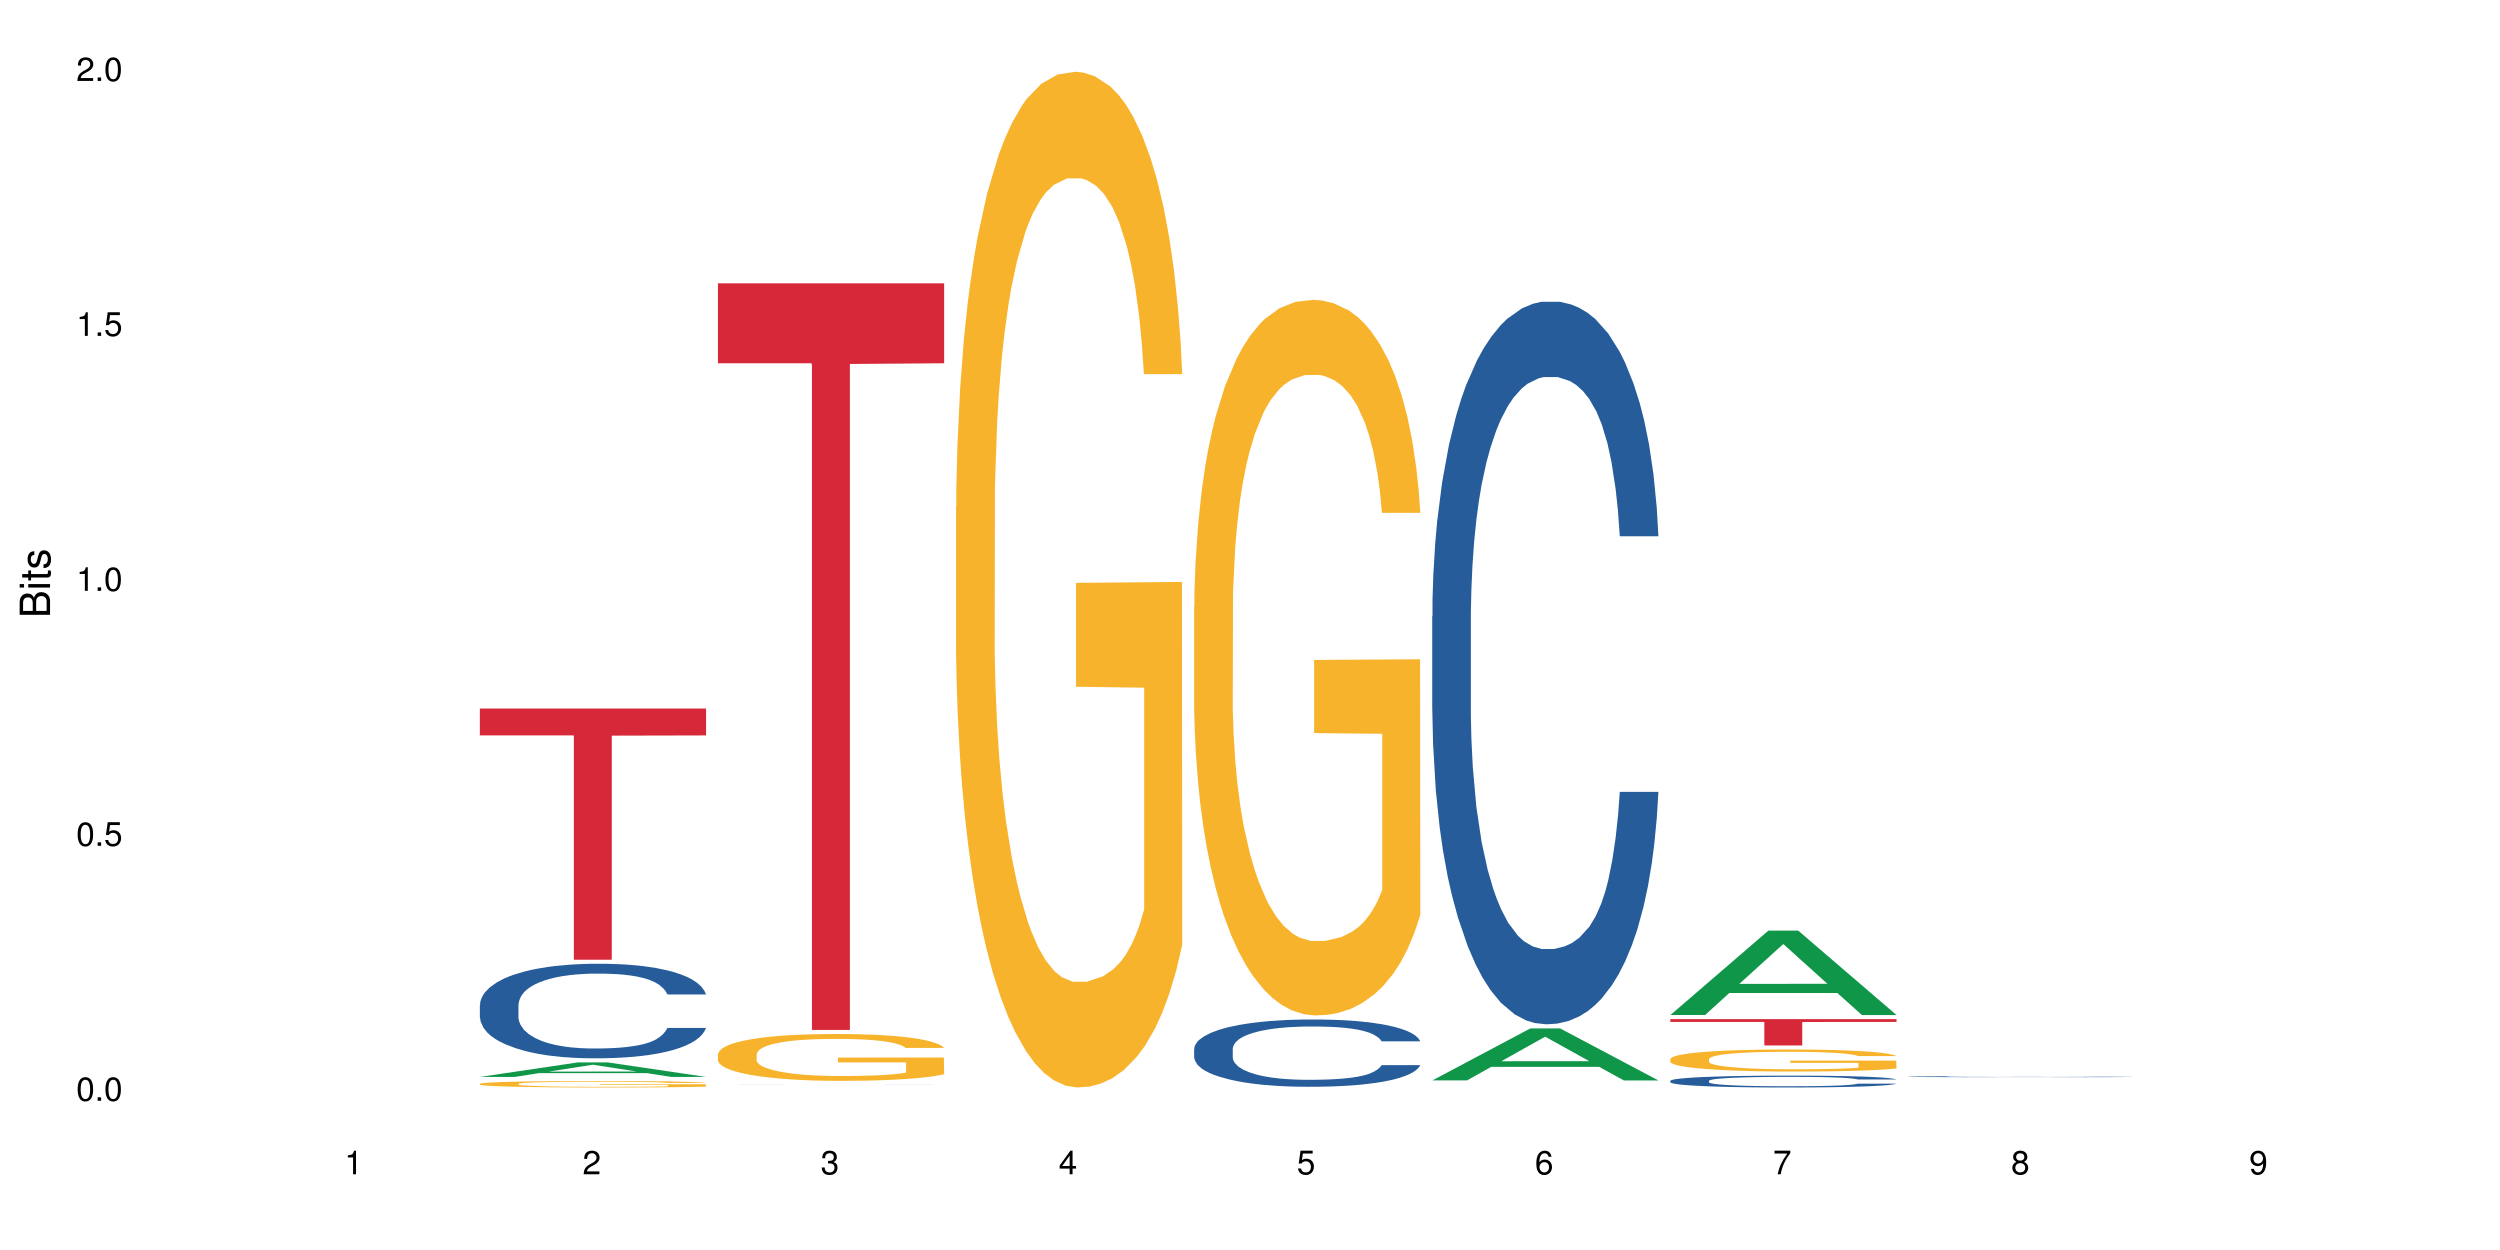 <?xml version="1.0" encoding="UTF-8"?>
<svg xmlns="http://www.w3.org/2000/svg" xmlns:xlink="http://www.w3.org/1999/xlink" width="720pt" height="360pt" viewBox="0 0 720 360" version="1.1">
<defs>
<g>
<symbol overflow="visible" id="glyph0-0">
<path style="stroke:none;" d=""/>
</symbol>
<symbol overflow="visible" id="glyph0-1">
<path style="stroke:none;" d="M 2.641 -6.797 C 2 -6.797 1.422 -6.531 1.078 -6.047 C 0.641 -5.453 0.406 -4.547 0.406 -3.297 C 0.406 -1 1.188 0.219 2.641 0.219 C 4.078 0.219 4.859 -1 4.859 -3.234 C 4.859 -4.562 4.656 -5.438 4.203 -6.047 C 3.844 -6.531 3.281 -6.797 2.641 -6.797 Z M 2.641 -6.047 C 3.547 -6.047 4 -5.125 4 -3.312 C 4 -1.375 3.562 -0.484 2.625 -0.484 C 1.734 -0.484 1.281 -1.422 1.281 -3.281 C 1.281 -5.141 1.734 -6.047 2.641 -6.047 Z M 2.641 -6.047 "/>
</symbol>
<symbol overflow="visible" id="glyph0-2">
<path style="stroke:none;" d="M 1.828 -1 L 0.828 -1 L 0.828 0 L 1.828 0 Z M 1.828 -1 "/>
</symbol>
<symbol overflow="visible" id="glyph0-3">
<path style="stroke:none;" d="M 4.562 -6.797 L 1.062 -6.797 L 0.547 -3.094 L 1.328 -3.094 C 1.719 -3.562 2.047 -3.734 2.578 -3.734 C 3.484 -3.734 4.062 -3.109 4.062 -2.094 C 4.062 -1.125 3.484 -0.531 2.578 -0.531 C 1.828 -0.531 1.375 -0.906 1.188 -1.672 L 0.328 -1.672 C 0.453 -1.109 0.547 -0.844 0.75 -0.594 C 1.125 -0.078 1.828 0.219 2.594 0.219 C 3.969 0.219 4.922 -0.781 4.922 -2.219 C 4.922 -3.562 4.031 -4.484 2.719 -4.484 C 2.25 -4.484 1.859 -4.359 1.469 -4.062 L 1.734 -5.969 L 4.562 -5.969 Z M 4.562 -6.797 "/>
</symbol>
<symbol overflow="visible" id="glyph0-4">
<path style="stroke:none;" d="M 2.484 -4.844 L 2.484 0 L 3.328 0 L 3.328 -6.797 L 2.766 -6.797 C 2.469 -5.75 2.281 -5.609 0.984 -5.453 L 0.984 -4.844 Z M 2.484 -4.844 "/>
</symbol>
<symbol overflow="visible" id="glyph0-5">
<path style="stroke:none;" d="M 4.859 -0.828 L 1.281 -0.828 C 1.359 -1.391 1.672 -1.75 2.5 -2.234 L 3.469 -2.75 C 4.406 -3.266 4.906 -3.969 4.906 -4.812 C 4.906 -5.375 4.672 -5.906 4.266 -6.266 C 3.859 -6.625 3.375 -6.797 2.719 -6.797 C 1.859 -6.797 1.219 -6.5 0.844 -5.922 C 0.609 -5.562 0.5 -5.125 0.484 -4.438 L 1.328 -4.438 C 1.359 -4.906 1.406 -5.188 1.531 -5.406 C 1.75 -5.812 2.188 -6.062 2.703 -6.062 C 3.469 -6.062 4.031 -5.516 4.031 -4.781 C 4.031 -4.25 3.719 -3.797 3.125 -3.438 L 2.234 -2.938 C 0.812 -2.141 0.406 -1.5 0.328 0 L 4.859 0 Z M 4.859 -0.828 "/>
</symbol>
<symbol overflow="visible" id="glyph0-6">
<path style="stroke:none;" d="M 2.125 -3.125 L 2.578 -3.125 C 3.516 -3.125 3.984 -2.703 3.984 -1.891 C 3.984 -1.031 3.469 -0.531 2.578 -0.531 C 1.656 -0.531 1.203 -0.984 1.156 -1.969 L 0.312 -1.969 C 0.344 -1.422 0.438 -1.078 0.609 -0.766 C 0.953 -0.109 1.625 0.219 2.547 0.219 C 3.953 0.219 4.859 -0.609 4.859 -1.906 C 4.859 -2.766 4.516 -3.25 3.703 -3.516 C 4.344 -3.766 4.656 -4.25 4.656 -4.938 C 4.656 -6.109 3.875 -6.797 2.578 -6.797 C 1.203 -6.797 0.484 -6.047 0.453 -4.609 L 1.297 -4.609 C 1.312 -5.016 1.344 -5.25 1.453 -5.453 C 1.641 -5.828 2.062 -6.062 2.594 -6.062 C 3.344 -6.062 3.797 -5.625 3.797 -4.906 C 3.797 -4.422 3.609 -4.141 3.25 -3.984 C 3.016 -3.891 2.719 -3.844 2.125 -3.844 Z M 2.125 -3.125 "/>
</symbol>
<symbol overflow="visible" id="glyph0-7">
<path style="stroke:none;" d="M 3.141 -1.625 L 3.141 0 L 3.984 0 L 3.984 -1.625 L 4.984 -1.625 L 4.984 -2.391 L 3.984 -2.391 L 3.984 -6.797 L 3.359 -6.797 L 0.266 -2.516 L 0.266 -1.625 Z M 3.141 -2.391 L 1 -2.391 L 3.141 -5.359 Z M 3.141 -2.391 "/>
</symbol>
<symbol overflow="visible" id="glyph0-8">
<path style="stroke:none;" d="M 4.781 -5.031 C 4.609 -6.141 3.891 -6.797 2.844 -6.797 C 2.094 -6.797 1.422 -6.438 1.031 -5.828 C 0.609 -5.172 0.406 -4.344 0.406 -3.094 C 0.406 -1.953 0.578 -1.234 0.984 -0.625 C 1.359 -0.078 1.953 0.219 2.703 0.219 C 3.984 0.219 4.922 -0.734 4.922 -2.078 C 4.922 -3.344 4.062 -4.234 2.844 -4.234 C 2.172 -4.234 1.641 -3.969 1.281 -3.469 C 1.281 -5.125 1.828 -6.047 2.797 -6.047 C 3.391 -6.047 3.797 -5.672 3.938 -5.031 Z M 2.734 -3.484 C 3.547 -3.484 4.062 -2.922 4.062 -2 C 4.062 -1.156 3.484 -0.531 2.703 -0.531 C 1.922 -0.531 1.328 -1.188 1.328 -2.047 C 1.328 -2.891 1.906 -3.484 2.734 -3.484 Z M 2.734 -3.484 "/>
</symbol>
<symbol overflow="visible" id="glyph0-9">
<path style="stroke:none;" d="M 4.984 -6.797 L 0.438 -6.797 L 0.438 -5.969 L 4.109 -5.969 C 2.5 -3.656 1.828 -2.234 1.328 0 L 2.219 0 C 2.594 -2.172 3.453 -4.047 4.984 -6.094 Z M 4.984 -6.797 "/>
</symbol>
<symbol overflow="visible" id="glyph0-10">
<path style="stroke:none;" d="M 3.75 -3.578 C 4.453 -4 4.688 -4.344 4.688 -4.984 C 4.688 -6.047 3.844 -6.797 2.641 -6.797 C 1.438 -6.797 0.594 -6.047 0.594 -4.984 C 0.594 -4.359 0.828 -4.016 1.516 -3.578 C 0.734 -3.203 0.359 -2.641 0.359 -1.891 C 0.359 -0.641 1.297 0.219 2.641 0.219 C 3.984 0.219 4.922 -0.641 4.922 -1.875 C 4.922 -2.641 4.531 -3.203 3.75 -3.578 Z M 2.641 -6.047 C 3.359 -6.047 3.812 -5.625 3.812 -4.969 C 3.812 -4.344 3.344 -3.922 2.641 -3.922 C 1.922 -3.922 1.453 -4.344 1.453 -4.984 C 1.453 -5.625 1.922 -6.047 2.641 -6.047 Z M 2.641 -3.203 C 3.484 -3.203 4.062 -2.672 4.062 -1.875 C 4.062 -1.062 3.484 -0.531 2.625 -0.531 C 1.797 -0.531 1.219 -1.078 1.219 -1.875 C 1.219 -2.672 1.797 -3.203 2.641 -3.203 Z M 2.641 -3.203 "/>
</symbol>
<symbol overflow="visible" id="glyph0-11">
<path style="stroke:none;" d="M 0.516 -1.547 C 0.672 -0.438 1.406 0.219 2.438 0.219 C 3.188 0.219 3.859 -0.141 4.266 -0.75 C 4.688 -1.406 4.891 -2.25 4.891 -3.484 C 4.891 -4.625 4.703 -5.359 4.312 -5.953 C 3.938 -6.5 3.344 -6.797 2.594 -6.797 C 1.297 -6.797 0.359 -5.844 0.359 -4.516 C 0.359 -3.25 1.234 -2.344 2.453 -2.344 C 3.094 -2.344 3.562 -2.578 4.016 -3.109 C 4 -1.453 3.469 -0.531 2.5 -0.531 C 1.906 -0.531 1.484 -0.906 1.359 -1.547 Z M 2.578 -6.062 C 3.375 -6.062 3.969 -5.406 3.969 -4.531 C 3.969 -3.688 3.375 -3.094 2.547 -3.094 C 1.734 -3.094 1.234 -3.672 1.234 -4.578 C 1.234 -5.438 1.797 -6.062 2.578 -6.062 Z M 2.578 -6.062 "/>
</symbol>
<symbol overflow="visible" id="glyph1-0">
<path style="stroke:none;" d=""/>
</symbol>
<symbol overflow="visible" id="glyph1-1">
<path style="stroke:none;" d="M 0 -0.953 L 0 -4.891 C 0 -5.719 -0.234 -6.344 -0.734 -6.797 C -1.188 -7.234 -1.812 -7.469 -2.5 -7.469 C -3.547 -7.469 -4.188 -7 -4.625 -5.875 C -4.984 -6.672 -5.641 -7.094 -6.531 -7.094 C -7.156 -7.094 -7.734 -6.859 -8.141 -6.391 C -8.562 -5.938 -8.75 -5.344 -8.75 -4.5 L -8.75 -0.953 Z M -4.984 -2.062 L -7.766 -2.062 L -7.766 -4.219 C -7.766 -4.844 -7.688 -5.203 -7.453 -5.5 C -7.219 -5.812 -6.859 -5.969 -6.375 -5.969 C -5.906 -5.969 -5.531 -5.812 -5.297 -5.5 C -5.062 -5.203 -4.984 -4.844 -4.984 -4.219 Z M -0.984 -2.062 L -4 -2.062 L -4 -4.781 C -4 -5.328 -3.859 -5.688 -3.578 -5.953 C -3.297 -6.219 -2.922 -6.359 -2.484 -6.359 C -2.062 -6.359 -1.688 -6.219 -1.406 -5.953 C -1.109 -5.688 -0.984 -5.328 -0.984 -4.781 Z M -0.984 -2.062 "/>
</symbol>
<symbol overflow="visible" id="glyph1-2">
<path style="stroke:none;" d="M -6.281 -1.797 L -6.281 -0.797 L 0 -0.797 L 0 -1.797 Z M -8.75 -1.797 L -8.75 -0.797 L -7.484 -0.797 L -7.484 -1.797 Z M -8.75 -1.797 "/>
</symbol>
<symbol overflow="visible" id="glyph1-3">
<path style="stroke:none;" d="M -6.281 -3.047 L -6.281 -2.016 L -8.016 -2.016 L -8.016 -1.016 L -6.281 -1.016 L -6.281 -0.172 L -5.469 -0.172 L -5.469 -1.016 L -0.719 -1.016 C -0.078 -1.016 0.281 -1.453 0.281 -2.234 C 0.281 -2.469 0.25 -2.719 0.188 -3.047 L -0.641 -3.047 C -0.609 -2.922 -0.594 -2.766 -0.594 -2.562 C -0.594 -2.141 -0.719 -2.016 -1.156 -2.016 L -5.469 -2.016 L -5.469 -3.047 Z M -6.281 -3.047 "/>
</symbol>
<symbol overflow="visible" id="glyph1-4">
<path style="stroke:none;" d="M -4.531 -5.25 C -5.766 -5.25 -6.469 -4.422 -6.469 -2.969 C -6.469 -1.516 -5.719 -0.562 -4.547 -0.562 C -3.562 -0.562 -3.094 -1.062 -2.734 -2.562 L -2.516 -3.484 C -2.344 -4.188 -2.094 -4.469 -1.625 -4.469 C -1.047 -4.469 -0.641 -3.875 -0.641 -3 C -0.641 -2.453 -0.797 -2 -1.062 -1.75 C -1.25 -1.594 -1.422 -1.531 -1.875 -1.469 L -1.875 -0.406 C -0.422 -0.453 0.281 -1.266 0.281 -2.922 C 0.281 -4.5 -0.5 -5.516 -1.719 -5.516 C -2.656 -5.516 -3.172 -4.984 -3.469 -3.734 L -3.703 -2.766 C -3.891 -1.953 -4.156 -1.609 -4.594 -1.609 C -5.172 -1.609 -5.547 -2.125 -5.547 -2.938 C -5.547 -3.75 -5.203 -4.172 -4.531 -4.203 Z M -4.531 -5.25 "/>
</symbol>
</g>
</defs>
<g id="surface86225">
<rect x="0" y="0" width="720" height="360" style="fill:rgb(100%,100%,100%);fill-opacity:1;stroke:none;"/>
<path style=" stroke:none;fill-rule:nonzero;fill:rgb(6.275%,58.824%,28.235%);fill-opacity:1;" d="M 138.199 310.156 L 138.27 310.152 L 166.457 305.969 L 175.016 305.969 L 203.344 310.16 L 193.391 310.16 L 186.293 309.066 L 155.18 309.066 L 148.223 310.156 L 138.199 310.156 L 158.176 308.613 L 183.438 308.609 L 170.84 306.656 L 170.703 306.652 L 170.562 306.664 L 158.105 308.609 L 158.176 308.613 Z M 138.199 310.156 "/>
<path style=" stroke:none;fill-rule:nonzero;fill:rgb(14.51%,36.078%,60%);fill-opacity:1;" d="M 138.199 289.422 L 138.281 289.398 L 138.281 288.801 L 138.52 287.855 L 139.074 286.66 L 139.629 285.84 L 141.059 284.371 L 143.047 282.953 L 145.113 281.859 L 146.621 281.215 L 147.973 280.715 L 151.07 279.797 L 153.055 279.324 L 155.199 278.902 L 157.82 278.477 L 159.73 278.23 L 164.02 277.832 L 167.195 277.656 L 169.66 277.582 L 174.98 277.582 L 178.16 277.684 L 180.465 277.805 L 183.004 278.004 L 185.148 278.23 L 188.883 278.777 L 192.219 279.473 L 193.73 279.871 L 196.113 280.641 L 197.941 281.387 L 199.211 282.035 L 200.641 282.953 L 201.914 284.074 L 202.867 285.344 L 203.344 286.414 L 192.219 286.414 L 191.664 285.418 L 191.027 284.648 L 189.836 283.625 L 188.645 282.906 L 186.977 282.184 L 185.469 281.711 L 183.402 281.238 L 181.574 280.941 L 179.668 280.715 L 177.84 280.566 L 174.348 280.418 L 170.293 280.418 L 168.785 280.469 L 165.688 280.668 L 164.02 280.84 L 161.637 281.188 L 159.969 281.512 L 157.98 282.012 L 156.629 282.434 L 154.961 283.078 L 153.77 283.652 L 152.422 284.473 L 151.625 285.094 L 150.91 285.789 L 150.273 286.613 L 149.797 287.48 L 149.48 288.402 L 149.32 289.297 L 149.32 293.152 L 149.48 294.051 L 149.879 295.094 L 150.91 296.609 L 152.422 297.93 L 154.168 298.973 L 155.836 299.719 L 156.789 300.07 L 158.059 300.465 L 160.047 300.965 L 162.906 301.461 L 164.574 301.66 L 167.117 301.859 L 169.738 301.961 L 173.234 301.961 L 176.332 301.859 L 178.398 301.734 L 180.543 301.535 L 183.48 301.113 L 185.309 300.715 L 186.898 300.242 L 188.09 299.77 L 188.883 299.371 L 190.074 298.602 L 191.027 297.754 L 191.742 296.883 L 192.219 296.039 L 203.344 296.039 L 202.867 297.035 L 202.152 298.004 L 201.438 298.727 L 200.324 299.598 L 199.051 300.367 L 197.227 301.238 L 195.715 301.809 L 193.73 302.43 L 191.902 302.902 L 189.918 303.328 L 186.977 303.824 L 185.07 304.074 L 183.004 304.297 L 180.543 304.496 L 177.445 304.672 L 174.109 304.77 L 171.008 304.793 L 167.672 304.746 L 165.211 304.645 L 161.953 304.422 L 157.902 303.973 L 154.961 303.5 L 152.66 303.027 L 150.672 302.531 L 148.449 301.859 L 145.59 300.766 L 143.84 299.918 L 142.648 299.223 L 141.297 298.254 L 140.344 297.383 L 139.234 295.988 L 138.438 294.223 L 138.199 292.855 Z M 138.199 289.422 "/>
<path style=" stroke:none;fill-rule:nonzero;fill:rgb(96.863%,70.196%,16.863%);fill-opacity:1;" d="M 138.199 312.133 L 138.281 312.133 L 138.281 312.098 L 138.598 312.02 L 139.391 311.914 L 140.426 311.828 L 141.535 311.762 L 142.25 311.727 L 143.441 311.676 L 144.477 311.637 L 147.098 311.562 L 150.434 311.488 L 152.262 311.461 L 154.328 311.43 L 157.266 311.398 L 158.617 311.387 L 162.746 311.359 L 167.434 311.344 L 172.598 311.336 L 174.98 311.34 L 178.238 311.344 L 182.688 311.363 L 185.23 311.383 L 187.215 311.398 L 189.281 311.422 L 191.824 311.453 L 194.207 311.496 L 196.113 311.535 L 198.02 311.586 L 199.609 311.641 L 200.957 311.699 L 202.152 311.77 L 202.867 311.832 L 203.344 311.891 L 192.301 311.891 L 191.664 311.832 L 190.949 311.785 L 189.758 311.73 L 188.566 311.688 L 187.375 311.656 L 185.148 311.613 L 183.242 311.586 L 180.859 311.562 L 178.555 311.547 L 175.934 311.535 L 174.348 311.531 L 170.137 311.531 L 166.324 311.543 L 164.098 311.559 L 162.508 311.57 L 160.285 311.598 L 158.934 311.617 L 158.141 311.629 L 155.758 311.684 L 154.168 311.73 L 153.293 311.762 L 152.184 311.812 L 151.387 311.859 L 150.512 311.926 L 150.035 311.98 L 149.402 312.094 L 149.32 312.398 L 149.559 312.465 L 150.035 312.535 L 150.672 312.594 L 151.625 312.66 L 152.578 312.707 L 154.246 312.773 L 155.676 312.82 L 156.789 312.848 L 158.934 312.895 L 159.809 312.91 L 161.875 312.941 L 164.02 312.965 L 166.641 312.984 L 168.625 312.992 L 171.805 313.004 L 175.855 313.004 L 180.621 312.992 L 183.641 312.98 L 185.707 312.965 L 187.059 312.953 L 188.727 312.934 L 189.918 312.918 L 191.027 312.898 L 192.379 312.871 L 192.379 312.465 L 172.758 312.461 L 172.758 312.273 L 203.262 312.27 L 203.344 312.934 L 201.676 312.98 L 199.609 313.023 L 197.621 313.059 L 195.559 313.086 L 192.617 313.121 L 190.234 313.141 L 186.578 313.164 L 183.242 313.18 L 179.746 313.188 L 176.648 313.195 L 172.996 313.195 L 169.738 313.191 L 166.242 313.184 L 163.461 313.168 L 160.922 313.152 L 158.379 313.129 L 155.199 313.094 L 153.137 313.066 L 150.988 313.031 L 148.844 312.988 L 146.938 312.941 L 145.668 312.906 L 144.398 312.863 L 143.047 312.812 L 141.773 312.758 L 140.82 312.703 L 139.949 312.645 L 139.312 312.59 L 138.676 312.512 L 138.359 312.449 L 138.199 312.398 Z M 138.199 312.133 "/>
<path style=" stroke:none;fill-rule:nonzero;fill:rgb(83.922%,15.686%,22.353%);fill-opacity:1;" d="M 138.199 204.055 L 203.344 204.055 L 203.344 211.801 L 176.191 211.867 L 176.191 276.406 L 165.27 276.406 L 165.27 211.934 L 165.113 211.801 L 138.199 211.801 Z M 138.199 204.055 "/>
<path style=" stroke:none;fill-rule:nonzero;fill:rgb(14.51%,36.078%,60%);fill-opacity:1;" d="M 206.77 312.469 L 206.852 312.469 L 206.852 312.465 L 271.914 312.465 L 218.051 312.465 L 217.891 312.469 L 225.359 312.469 L 226.633 312.473 L 253.879 312.473 L 255.469 312.469 L 271.914 312.469 L 268.895 312.469 L 267.621 312.473 L 214.16 312.473 L 212.41 312.469 Z M 206.77 312.469 "/>
<path style=" stroke:none;fill-rule:nonzero;fill:rgb(96.863%,70.196%,16.863%);fill-opacity:1;" d="M 206.77 303.574 L 206.852 303.562 L 206.852 303.316 L 207.168 302.762 L 207.961 301.996 L 208.996 301.367 L 210.105 300.875 L 210.82 300.617 L 212.016 300.246 L 213.047 299.977 L 215.668 299.422 L 219.004 298.902 L 220.832 298.68 L 222.898 298.473 L 225.836 298.238 L 227.188 298.152 L 231.316 297.953 L 236.004 297.832 L 241.168 297.793 L 243.551 297.805 L 246.809 297.855 L 251.258 297.992 L 253.801 298.113 L 255.785 298.238 L 257.852 298.398 L 260.395 298.645 L 262.777 298.941 L 264.684 299.234 L 266.59 299.605 L 268.18 300 L 269.531 300.43 L 270.723 300.949 L 271.438 301.379 L 271.914 301.812 L 260.871 301.812 L 260.234 301.379 L 259.52 301.047 L 258.328 300.641 L 257.137 300.344 L 255.945 300.109 L 253.723 299.789 L 251.812 299.594 L 249.43 299.422 L 247.129 299.309 L 244.504 299.234 L 242.918 299.211 L 238.707 299.211 L 234.895 299.297 L 232.668 299.395 L 231.078 299.492 L 228.855 299.68 L 227.504 299.828 L 226.711 299.926 L 224.328 300.309 L 222.738 300.652 L 221.863 300.887 L 220.754 301.258 L 219.957 301.59 L 219.086 302.082 L 218.609 302.453 L 217.973 303.289 L 217.891 305.508 L 218.133 305.977 L 218.609 306.48 L 219.242 306.926 L 220.195 307.395 L 221.148 307.75 L 222.816 308.23 L 224.246 308.551 L 225.359 308.762 L 227.504 309.094 L 228.379 309.207 L 230.445 309.426 L 232.59 309.602 L 235.211 309.746 L 237.195 309.82 L 240.375 309.883 L 244.426 309.883 L 249.191 309.809 L 252.211 309.711 L 254.277 309.613 L 255.629 309.527 L 257.297 309.391 L 258.488 309.266 L 259.598 309.133 L 260.949 308.922 L 260.949 305.977 L 241.328 305.965 L 241.328 304.582 L 271.832 304.57 L 271.914 309.391 L 270.246 309.723 L 268.18 310.043 L 266.191 310.289 L 264.129 310.5 L 261.188 310.734 L 258.805 310.883 L 255.152 311.055 L 251.812 311.164 L 248.32 311.238 L 245.219 311.277 L 241.566 311.289 L 238.309 311.262 L 234.812 311.191 L 232.031 311.09 L 229.492 310.969 L 226.949 310.809 L 223.77 310.547 L 221.707 310.34 L 219.562 310.082 L 217.414 309.773 L 215.508 309.441 L 214.238 309.18 L 212.969 308.887 L 211.617 308.516 L 210.344 308.098 L 209.391 307.715 L 208.52 307.281 L 207.883 306.875 L 207.246 306.32 L 206.93 305.879 L 206.77 305.496 Z M 206.77 303.574 "/>
<path style=" stroke:none;fill-rule:nonzero;fill:rgb(83.922%,15.686%,22.353%);fill-opacity:1;" d="M 206.77 81.605 L 271.914 81.605 L 271.914 104.621 L 244.766 104.824 L 244.766 296.617 L 233.84 296.617 L 233.84 105.023 L 233.684 104.621 L 206.77 104.621 Z M 206.77 81.605 "/>
<path style=" stroke:none;fill-rule:nonzero;fill:rgb(96.863%,70.196%,16.863%);fill-opacity:1;" d="M 275.34 145.957 L 275.422 145.691 L 275.422 140.348 L 275.738 128.324 L 276.531 111.762 L 277.566 98.137 L 278.68 87.453 L 279.395 81.84 L 280.586 73.828 L 281.617 67.949 L 284.238 55.926 L 287.574 44.707 L 289.402 39.898 L 291.469 35.355 L 294.406 30.281 L 295.758 28.41 L 299.891 24.137 L 304.574 21.465 L 309.738 20.664 L 312.121 20.93 L 315.379 22 L 319.828 24.938 L 322.371 27.609 L 324.355 30.281 L 326.422 33.754 L 328.965 39.098 L 331.348 45.508 L 333.254 51.918 L 335.16 59.934 L 336.75 68.484 L 338.102 77.832 L 339.293 89.055 L 340.008 98.406 L 340.484 107.754 L 329.441 107.754 L 328.805 98.406 L 328.09 91.191 L 326.898 82.375 L 325.707 75.965 L 324.516 70.887 L 322.293 63.941 L 320.387 59.668 L 318 55.926 L 315.699 53.523 L 313.078 51.918 L 311.488 51.387 L 307.277 51.387 L 303.465 53.254 L 301.238 55.395 L 299.652 57.531 L 297.426 61.539 L 296.074 64.742 L 295.281 66.879 L 292.898 75.164 L 291.309 82.641 L 290.434 87.719 L 289.324 95.734 L 288.527 102.945 L 287.656 113.633 L 287.18 121.648 L 286.543 139.812 L 286.465 187.902 L 286.703 198.055 L 287.18 209.008 L 287.812 218.625 L 288.766 228.773 L 289.719 236.523 L 291.387 246.941 L 292.82 253.887 L 293.93 258.43 L 296.074 265.641 L 296.949 268.047 L 299.016 272.855 L 301.16 276.598 L 303.781 279.801 L 305.766 281.406 L 308.945 282.742 L 312.996 282.742 L 317.762 281.137 L 320.781 279 L 322.848 276.863 L 324.199 274.992 L 325.867 272.055 L 327.059 269.383 L 328.172 266.445 L 329.52 261.902 L 329.52 198.055 L 309.898 197.785 L 309.898 167.863 L 340.402 167.598 L 340.484 272.055 L 338.816 279.266 L 336.75 286.215 L 334.766 291.555 L 332.699 296.098 L 329.758 301.176 L 327.375 304.379 L 323.723 308.121 L 320.387 310.523 L 316.891 312.129 L 313.793 312.93 L 310.137 313.195 L 306.879 312.66 L 303.383 311.059 L 300.605 308.922 L 298.062 306.25 L 295.52 302.777 L 292.344 297.168 L 290.277 292.625 L 288.133 287.016 L 285.988 280.336 L 284.078 273.121 L 282.809 267.512 L 281.539 261.102 L 280.188 253.086 L 278.918 244.004 L 277.965 235.723 L 277.09 226.371 L 276.453 217.555 L 275.816 205.531 L 275.5 195.914 L 275.34 187.633 Z M 275.34 145.957 "/>
<path style=" stroke:none;fill-rule:nonzero;fill:rgb(14.51%,36.078%,60%);fill-opacity:1;" d="M 343.914 302.055 L 343.992 302.035 L 343.992 301.609 L 344.23 300.938 L 344.785 300.09 L 345.344 299.504 L 346.773 298.461 L 348.758 297.449 L 350.824 296.672 L 352.332 296.211 L 353.684 295.855 L 356.781 295.203 L 358.77 294.867 L 360.914 294.566 L 363.535 294.266 L 365.441 294.086 L 369.73 293.805 L 372.91 293.68 L 375.371 293.625 L 380.695 293.625 L 383.871 293.699 L 386.176 293.785 L 388.719 293.926 L 390.863 294.086 L 394.598 294.477 L 397.934 294.973 L 399.441 295.254 L 401.824 295.805 L 403.652 296.336 L 404.922 296.797 L 406.352 297.449 L 407.625 298.246 L 408.578 299.148 L 409.055 299.91 L 397.934 299.91 L 397.375 299.203 L 396.742 298.656 L 395.551 297.93 L 394.359 297.414 L 392.688 296.902 L 391.18 296.566 L 389.113 296.23 L 387.289 296.016 L 385.379 295.855 L 383.555 295.75 L 380.059 295.645 L 376.008 295.645 L 374.496 295.68 L 371.398 295.82 L 369.73 295.945 L 367.348 296.195 L 365.68 296.422 L 363.691 296.777 L 362.344 297.078 L 360.676 297.539 L 359.484 297.945 L 358.133 298.531 L 357.336 298.973 L 356.621 299.469 L 355.988 300.055 L 355.512 300.672 L 355.191 301.328 L 355.035 301.965 L 355.035 304.707 L 355.191 305.348 L 355.59 306.09 L 356.621 307.168 L 358.133 308.109 L 359.879 308.852 L 361.547 309.383 L 362.5 309.629 L 363.773 309.914 L 365.758 310.27 L 368.617 310.621 L 370.285 310.762 L 372.828 310.906 L 375.449 310.977 L 378.945 310.977 L 382.043 310.906 L 384.109 310.816 L 386.254 310.676 L 389.195 310.375 L 391.02 310.09 L 392.609 309.754 L 393.801 309.418 L 394.598 309.133 L 395.789 308.586 L 396.742 307.984 L 397.457 307.363 L 397.934 306.762 L 409.055 306.762 L 408.578 307.469 L 407.863 308.16 L 407.148 308.676 L 406.035 309.293 L 404.766 309.844 L 402.938 310.461 L 401.43 310.871 L 399.441 311.312 L 397.613 311.648 L 395.629 311.949 L 392.688 312.305 L 390.781 312.48 L 388.719 312.641 L 386.254 312.781 L 383.156 312.906 L 379.82 312.977 L 376.723 312.992 L 373.387 312.957 L 370.922 312.887 L 367.664 312.727 L 363.613 312.41 L 360.676 312.074 L 358.371 311.738 L 356.383 311.383 L 354.16 310.906 L 351.301 310.125 L 349.551 309.523 L 348.359 309.027 L 347.012 308.34 L 346.059 307.719 L 344.945 306.727 L 344.152 305.469 L 343.914 304.496 Z M 343.914 302.055 "/>
<path style=" stroke:none;fill-rule:nonzero;fill:rgb(96.863%,70.196%,16.863%);fill-opacity:1;" d="M 343.914 174.625 L 343.992 174.438 L 343.992 170.672 L 344.309 162.203 L 345.105 150.535 L 346.137 140.934 L 347.25 133.406 L 347.965 129.453 L 349.156 123.805 L 350.188 119.664 L 352.809 111.195 L 356.145 103.289 L 357.973 99.902 L 360.039 96.703 L 362.977 93.125 L 364.328 91.809 L 368.461 88.797 L 373.148 86.914 L 378.309 86.352 L 380.695 86.539 L 383.949 87.293 L 388.398 89.363 L 390.941 91.242 L 392.926 93.125 L 394.992 95.574 L 397.535 99.336 L 399.918 103.855 L 401.824 108.371 L 403.73 114.02 L 405.32 120.043 L 406.672 126.629 L 407.863 134.535 L 408.578 141.121 L 409.055 147.711 L 398.012 147.711 L 397.375 141.121 L 396.66 136.039 L 395.469 129.828 L 394.277 125.312 L 393.086 121.734 L 390.863 116.844 L 388.957 113.832 L 386.574 111.195 L 384.27 109.5 L 381.648 108.371 L 380.059 107.996 L 375.848 107.996 L 372.035 109.312 L 369.809 110.82 L 368.223 112.324 L 365.996 115.148 L 364.645 117.406 L 363.852 118.914 L 361.469 124.746 L 359.879 130.016 L 359.008 133.594 L 357.895 139.242 L 357.098 144.324 L 356.227 151.852 L 355.75 157.496 L 355.113 170.297 L 355.035 204.176 L 355.273 211.328 L 355.75 219.047 L 356.383 225.82 L 357.336 232.973 L 358.293 238.434 L 359.961 245.773 L 361.391 250.668 L 362.5 253.867 L 364.645 258.949 L 365.52 260.641 L 367.586 264.031 L 369.73 266.664 L 372.352 268.926 L 374.34 270.055 L 377.516 270.996 L 381.566 270.996 L 386.332 269.867 L 389.352 268.359 L 391.418 266.855 L 392.77 265.535 L 394.438 263.465 L 395.629 261.582 L 396.742 259.512 L 398.09 256.312 L 398.09 211.328 L 378.469 211.141 L 378.469 190.059 L 408.977 189.871 L 409.055 263.465 L 407.387 268.547 L 405.32 273.441 L 403.336 277.207 L 401.27 280.406 L 398.328 283.98 L 395.945 286.242 L 392.293 288.875 L 388.957 290.57 L 385.461 291.699 L 382.363 292.262 L 378.707 292.453 L 375.449 292.074 L 371.953 290.945 L 369.176 289.441 L 366.633 287.559 L 364.09 285.109 L 360.914 281.16 L 358.848 277.957 L 356.703 274.008 L 354.559 269.301 L 352.652 264.219 L 351.379 260.266 L 350.109 255.75 L 348.758 250.102 L 347.488 243.703 L 346.535 237.867 L 345.66 231.281 L 345.023 225.07 L 344.391 216.598 L 344.07 209.824 L 343.914 203.988 Z M 343.914 174.625 "/>
<path style=" stroke:none;fill-rule:nonzero;fill:rgb(6.275%,58.824%,28.235%);fill-opacity:1;" d="M 412.484 311.156 L 412.551 311.145 L 440.738 296.18 L 449.301 296.18 L 477.625 311.172 L 467.672 311.172 L 460.574 307.258 L 429.465 307.258 L 422.504 311.156 L 412.484 311.156 L 432.457 305.637 L 457.719 305.625 L 445.125 298.629 L 444.984 298.613 L 444.844 298.656 L 432.387 305.625 L 432.457 305.637 Z M 412.484 311.156 "/>
<path style=" stroke:none;fill-rule:nonzero;fill:rgb(14.51%,36.078%,60%);fill-opacity:1;" d="M 412.484 177.453 L 412.562 177.262 L 412.562 172.699 L 412.801 165.469 L 413.355 156.34 L 413.914 150.062 L 415.344 138.84 L 417.328 128 L 419.395 119.629 L 420.902 114.684 L 422.254 110.879 L 425.352 103.84 L 427.34 100.227 L 429.484 96.992 L 432.105 93.762 L 434.012 91.859 L 438.301 88.816 L 441.48 87.484 L 443.941 86.914 L 449.266 86.914 L 452.441 87.672 L 454.746 88.625 L 457.289 90.145 L 459.434 91.859 L 463.168 96.043 L 466.504 101.367 L 468.012 104.41 L 470.395 110.309 L 472.223 116.016 L 473.492 120.961 L 474.926 128 L 476.195 136.559 L 477.148 146.258 L 477.625 154.438 L 466.504 154.438 L 465.945 146.828 L 465.312 140.934 L 464.121 133.133 L 462.93 127.617 L 461.262 122.102 L 459.75 118.488 L 457.684 114.875 L 455.859 112.59 L 453.953 110.879 L 452.125 109.738 L 448.629 108.598 L 444.578 108.598 L 443.066 108.977 L 439.969 110.5 L 438.301 111.832 L 435.918 114.492 L 434.25 116.965 L 432.266 120.77 L 430.914 124.004 L 429.246 128.949 L 428.055 133.324 L 426.703 139.602 L 425.91 144.355 L 425.195 149.684 L 424.559 155.961 L 424.082 162.617 L 423.762 169.656 L 423.605 176.504 L 423.605 205.984 L 423.762 212.832 L 424.16 220.82 L 425.195 232.426 L 426.703 242.504 L 428.449 250.492 L 430.117 256.199 L 431.07 258.863 L 432.344 261.906 L 434.328 265.711 L 437.188 269.516 L 438.859 271.035 L 441.398 272.559 L 444.02 273.32 L 447.516 273.32 L 450.613 272.559 L 452.68 271.609 L 454.824 270.086 L 457.766 266.852 L 459.59 263.809 L 461.18 260.195 L 462.371 256.582 L 463.168 253.539 L 464.359 247.641 L 465.312 241.172 L 466.027 234.516 L 466.504 228.051 L 477.625 228.051 L 477.148 235.656 L 476.434 243.074 L 475.719 248.594 L 474.605 255.25 L 473.336 261.145 L 471.508 267.805 L 470 272.18 L 468.012 276.934 L 466.184 280.547 L 464.199 283.781 L 461.262 287.586 L 459.352 289.488 L 457.289 291.199 L 454.824 292.723 L 451.727 294.051 L 448.391 294.812 L 445.293 295.004 L 441.957 294.625 L 439.492 293.863 L 436.234 292.148 L 432.184 288.727 L 429.246 285.113 L 426.941 281.5 L 424.957 277.695 L 422.73 272.559 L 419.871 264.188 L 418.125 257.723 L 416.93 252.395 L 415.582 244.977 L 414.629 238.32 L 413.516 227.668 L 412.723 214.164 L 412.484 203.703 Z M 412.484 177.453 "/>
<path style=" stroke:none;fill-rule:nonzero;fill:rgb(96.863%,70.196%,16.863%);fill-opacity:1;" d="M 412.484 312.352 L 412.562 312.352 L 412.879 312.348 L 477.625 312.348 L 424.32 312.348 L 423.684 312.352 L 423.605 312.352 L 431.07 312.352 L 433.219 312.355 L 466.66 312.355 L 466.66 312.352 L 447.039 312.352 L 477.547 312.352 L 477.625 312.355 L 418.68 312.355 L 417.328 312.352 Z M 412.484 312.352 "/>
<path style=" stroke:none;fill-rule:nonzero;fill:rgb(6.275%,58.824%,28.235%);fill-opacity:1;" d="M 481.055 292.312 L 481.125 292.289 L 509.309 268.008 L 517.871 268.008 L 546.195 292.332 L 536.242 292.332 L 529.145 285.984 L 498.035 285.984 L 491.074 292.312 L 481.055 292.312 L 501.027 283.355 L 526.293 283.336 L 513.695 271.98 L 513.555 271.961 L 513.414 272.027 L 500.957 283.336 L 501.027 283.355 Z M 481.055 292.312 "/>
<path style=" stroke:none;fill-rule:nonzero;fill:rgb(14.51%,36.078%,60%);fill-opacity:1;" d="M 481.055 311.27 L 481.133 311.266 L 481.133 311.191 L 481.371 311.07 L 481.926 310.922 L 482.484 310.82 L 483.914 310.637 L 485.898 310.457 L 487.965 310.32 L 489.473 310.238 L 490.824 310.176 L 493.922 310.062 L 495.91 310.004 L 498.055 309.949 L 500.676 309.895 L 502.582 309.863 L 506.871 309.816 L 510.051 309.793 L 512.512 309.785 L 517.836 309.785 L 521.012 309.797 L 523.316 309.812 L 525.859 309.836 L 528.004 309.863 L 531.738 309.934 L 535.074 310.02 L 536.582 310.07 L 538.965 310.168 L 540.793 310.262 L 542.066 310.344 L 543.496 310.457 L 544.766 310.598 L 545.719 310.758 L 546.195 310.891 L 535.074 310.891 L 534.52 310.766 L 533.883 310.668 L 532.691 310.543 L 531.5 310.453 L 529.832 310.359 L 528.32 310.301 L 526.254 310.242 L 524.43 310.203 L 522.523 310.176 L 520.695 310.156 L 517.199 310.141 L 513.148 310.141 L 511.637 310.145 L 508.539 310.172 L 506.871 310.191 L 504.488 310.234 L 502.82 310.277 L 500.836 310.34 L 499.484 310.391 L 497.816 310.473 L 496.625 310.543 L 495.273 310.648 L 494.48 310.727 L 493.766 310.812 L 493.129 310.918 L 492.652 311.023 L 492.336 311.141 L 492.176 311.254 L 492.176 311.734 L 492.336 311.848 L 492.73 311.98 L 493.766 312.168 L 495.273 312.336 L 497.02 312.465 L 498.691 312.559 L 499.645 312.602 L 500.914 312.652 L 502.898 312.715 L 505.762 312.777 L 507.43 312.805 L 509.969 312.828 L 512.594 312.84 L 516.086 312.84 L 519.184 312.828 L 521.25 312.812 L 523.395 312.789 L 526.336 312.734 L 528.164 312.684 L 529.75 312.625 L 530.941 312.566 L 531.738 312.516 L 532.93 312.418 L 533.883 312.312 L 534.598 312.203 L 535.074 312.098 L 546.195 312.098 L 545.719 312.223 L 545.004 312.344 L 544.289 312.434 L 543.176 312.543 L 541.906 312.641 L 540.078 312.75 L 538.57 312.82 L 536.582 312.898 L 534.758 312.957 L 532.77 313.012 L 529.832 313.074 L 527.926 313.105 L 525.859 313.133 L 523.395 313.16 L 520.297 313.18 L 516.961 313.191 L 513.863 313.195 L 510.527 313.191 L 508.062 313.176 L 504.805 313.148 L 500.754 313.094 L 497.816 313.035 L 495.512 312.973 L 493.527 312.91 L 491.301 312.828 L 488.441 312.691 L 486.695 312.586 L 485.504 312.496 L 484.152 312.375 L 483.199 312.266 L 482.086 312.09 L 481.293 311.871 L 481.055 311.699 Z M 481.055 311.27 "/>
<path style=" stroke:none;fill-rule:nonzero;fill:rgb(96.863%,70.196%,16.863%);fill-opacity:1;" d="M 481.055 304.98 L 481.133 304.973 L 481.133 304.859 L 481.449 304.598 L 482.246 304.238 L 483.277 303.941 L 484.391 303.711 L 485.105 303.59 L 486.297 303.414 L 487.328 303.285 L 489.949 303.027 L 493.289 302.781 L 495.113 302.68 L 497.18 302.578 L 500.121 302.469 L 501.469 302.43 L 505.602 302.336 L 510.289 302.277 L 515.453 302.262 L 517.836 302.266 L 521.094 302.289 L 525.539 302.355 L 528.082 302.41 L 530.07 302.469 L 532.133 302.547 L 534.676 302.66 L 537.059 302.801 L 538.965 302.938 L 540.875 303.113 L 542.461 303.297 L 543.812 303.5 L 545.004 303.746 L 545.719 303.949 L 546.195 304.152 L 535.152 304.152 L 534.52 303.949 L 533.805 303.793 L 532.609 303.602 L 531.418 303.461 L 530.227 303.352 L 528.004 303.199 L 526.098 303.105 L 523.715 303.027 L 521.41 302.973 L 518.789 302.938 L 517.199 302.926 L 512.988 302.926 L 509.176 302.969 L 506.953 303.016 L 505.363 303.062 L 503.137 303.148 L 501.789 303.219 L 500.992 303.266 L 498.609 303.445 L 497.02 303.605 L 496.148 303.715 L 495.035 303.891 L 494.242 304.047 L 493.367 304.277 L 492.891 304.453 L 492.254 304.848 L 492.176 305.891 L 492.414 306.109 L 492.891 306.348 L 493.527 306.559 L 494.48 306.777 L 495.434 306.945 L 497.102 307.172 L 498.531 307.32 L 499.645 307.422 L 501.789 307.578 L 502.66 307.629 L 504.727 307.734 L 506.871 307.816 L 509.492 307.883 L 511.48 307.918 L 514.656 307.949 L 518.707 307.949 L 523.477 307.914 L 526.492 307.867 L 528.559 307.82 L 529.91 307.781 L 531.578 307.715 L 532.77 307.66 L 533.883 307.594 L 535.234 307.496 L 535.234 306.109 L 515.609 306.105 L 515.609 305.457 L 546.117 305.449 L 546.195 307.715 L 544.527 307.871 L 542.461 308.023 L 540.477 308.141 L 538.41 308.238 L 535.473 308.348 L 533.086 308.418 L 529.434 308.5 L 526.098 308.551 L 522.602 308.586 L 519.504 308.602 L 515.848 308.609 L 512.594 308.598 L 509.098 308.562 L 506.316 308.516 L 503.773 308.457 L 501.23 308.383 L 498.055 308.262 L 495.988 308.164 L 493.844 308.039 L 491.699 307.895 L 489.793 307.738 L 488.52 307.617 L 487.25 307.48 L 485.898 307.305 L 484.629 307.109 L 483.676 306.93 L 482.801 306.727 L 482.164 306.535 L 481.531 306.273 L 481.211 306.062 L 481.055 305.883 Z M 481.055 304.98 "/>
<path style=" stroke:none;fill-rule:nonzero;fill:rgb(83.922%,15.686%,22.353%);fill-opacity:1;" d="M 481.055 293.508 L 546.195 293.508 L 546.195 294.32 L 519.047 294.328 L 519.047 301.086 L 508.125 301.086 L 508.125 294.336 L 507.965 294.32 L 481.055 294.32 Z M 481.055 293.508 "/>
<path style=" stroke:none;fill-rule:nonzero;fill:rgb(14.51%,36.078%,60%);fill-opacity:1;" d="M 549.625 310.078 L 549.703 310.078 L 549.703 310.07 L 549.941 310.062 L 550.496 310.051 L 551.055 310.043 L 552.484 310.027 L 554.469 310.012 L 556.535 310 L 558.047 309.992 L 559.395 309.988 L 562.492 309.977 L 564.48 309.973 L 566.625 309.969 L 569.246 309.965 L 571.152 309.961 L 575.441 309.957 L 578.621 309.957 L 581.082 309.953 L 586.406 309.953 L 589.582 309.957 L 591.887 309.957 L 594.43 309.961 L 596.574 309.961 L 600.309 309.969 L 603.645 309.977 L 605.152 309.98 L 607.539 309.988 L 609.363 309.996 L 610.637 310 L 612.066 310.012 L 613.336 310.023 L 614.289 310.035 L 614.766 310.047 L 603.645 310.047 L 603.09 310.035 L 602.453 310.027 L 600.07 310.012 L 598.402 310.004 L 596.891 309.996 L 594.828 309.992 L 593 309.988 L 591.094 309.988 L 589.266 309.984 L 580.211 309.984 L 577.109 309.988 L 575.441 309.988 L 573.059 309.992 L 571.391 309.996 L 569.406 310 L 568.055 310.004 L 566.387 310.012 L 565.195 310.02 L 563.844 310.027 L 563.051 310.035 L 562.336 310.039 L 561.699 310.051 L 561.223 310.059 L 560.906 310.066 L 560.746 310.078 L 560.746 310.117 L 560.906 310.125 L 561.301 310.137 L 562.336 310.152 L 563.844 310.168 L 565.594 310.18 L 567.262 310.188 L 568.215 310.188 L 569.484 310.195 L 571.469 310.199 L 574.332 310.203 L 576 310.207 L 578.539 310.207 L 581.164 310.211 L 584.656 310.211 L 587.758 310.207 L 589.82 310.207 L 591.965 310.203 L 594.906 310.199 L 596.734 310.195 L 598.32 310.191 L 599.512 310.188 L 600.309 310.184 L 601.5 310.176 L 602.453 310.164 L 603.168 310.156 L 603.645 310.148 L 614.766 310.148 L 613.574 310.168 L 612.859 310.176 L 611.746 310.184 L 610.477 310.191 L 608.648 310.203 L 607.141 310.207 L 605.152 310.215 L 603.328 310.219 L 601.34 310.223 L 598.402 310.23 L 596.496 310.23 L 594.43 310.234 L 591.965 310.234 L 588.867 310.238 L 576.633 310.238 L 573.379 310.234 L 569.324 310.23 L 566.387 310.227 L 564.082 310.219 L 562.098 310.215 L 559.871 310.207 L 557.012 310.195 L 555.266 310.188 L 554.074 310.18 L 552.723 310.172 L 551.77 310.16 L 550.656 310.148 L 549.863 310.129 L 549.625 310.113 Z M 549.625 310.078 "/>
<g style="fill:rgb(0%,0%,0%);fill-opacity:1;">
  <use xlink:href="#glyph0-1" x="21.957" y="317.019"/>
  <use xlink:href="#glyph0-2" x="27.291" y="317.019"/>
  <use xlink:href="#glyph0-1" x="29.958" y="317.019"/>
</g>
<g style="fill:rgb(0%,0%,0%);fill-opacity:1;">
  <use xlink:href="#glyph0-1" x="21.957" y="243.593"/>
  <use xlink:href="#glyph0-2" x="27.291" y="243.593"/>
  <use xlink:href="#glyph0-3" x="29.958" y="243.593"/>
</g>
<g style="fill:rgb(0%,0%,0%);fill-opacity:1;">
  <use xlink:href="#glyph0-4" x="21.957" y="170.163"/>
  <use xlink:href="#glyph0-2" x="27.291" y="170.163"/>
  <use xlink:href="#glyph0-1" x="29.958" y="170.163"/>
</g>
<g style="fill:rgb(0%,0%,0%);fill-opacity:1;">
  <use xlink:href="#glyph0-4" x="21.957" y="96.737"/>
  <use xlink:href="#glyph0-2" x="27.291" y="96.737"/>
  <use xlink:href="#glyph0-3" x="29.958" y="96.737"/>
</g>
<g style="fill:rgb(0%,0%,0%);fill-opacity:1;">
  <use xlink:href="#glyph0-5" x="21.957" y="23.312"/>
  <use xlink:href="#glyph0-2" x="27.291" y="23.312"/>
  <use xlink:href="#glyph0-1" x="29.958" y="23.312"/>
</g>
<g style="fill:rgb(0%,0%,0%);fill-opacity:1;">
  <use xlink:href="#glyph0-4" x="99.199" y="338.19"/>
</g>
<g style="fill:rgb(0%,0%,0%);fill-opacity:1;">
  <use xlink:href="#glyph0-5" x="167.77" y="338.19"/>
</g>
<g style="fill:rgb(0%,0%,0%);fill-opacity:1;">
  <use xlink:href="#glyph0-6" x="236.344" y="338.19"/>
</g>
<g style="fill:rgb(0%,0%,0%);fill-opacity:1;">
  <use xlink:href="#glyph0-7" x="304.914" y="338.19"/>
</g>
<g style="fill:rgb(0%,0%,0%);fill-opacity:1;">
  <use xlink:href="#glyph0-3" x="373.484" y="338.19"/>
</g>
<g style="fill:rgb(0%,0%,0%);fill-opacity:1;">
  <use xlink:href="#glyph0-8" x="442.055" y="338.19"/>
</g>
<g style="fill:rgb(0%,0%,0%);fill-opacity:1;">
  <use xlink:href="#glyph0-9" x="510.625" y="338.19"/>
</g>
<g style="fill:rgb(0%,0%,0%);fill-opacity:1;">
  <use xlink:href="#glyph0-10" x="579.195" y="338.19"/>
</g>
<g style="fill:rgb(0%,0%,0%);fill-opacity:1;">
  <use xlink:href="#glyph0-11" x="647.766" y="338.19"/>
</g>
<g style="fill:rgb(0%,0%,0%);fill-opacity:1;">
  <use xlink:href="#glyph1-1" x="14.412" y="178.016"/>
  <use xlink:href="#glyph1-2" x="14.412" y="170.012"/>
  <use xlink:href="#glyph1-3" x="14.412" y="167.348"/>
  <use xlink:href="#glyph1-4" x="14.412" y="164.012"/>
</g>
</g>
</svg>

